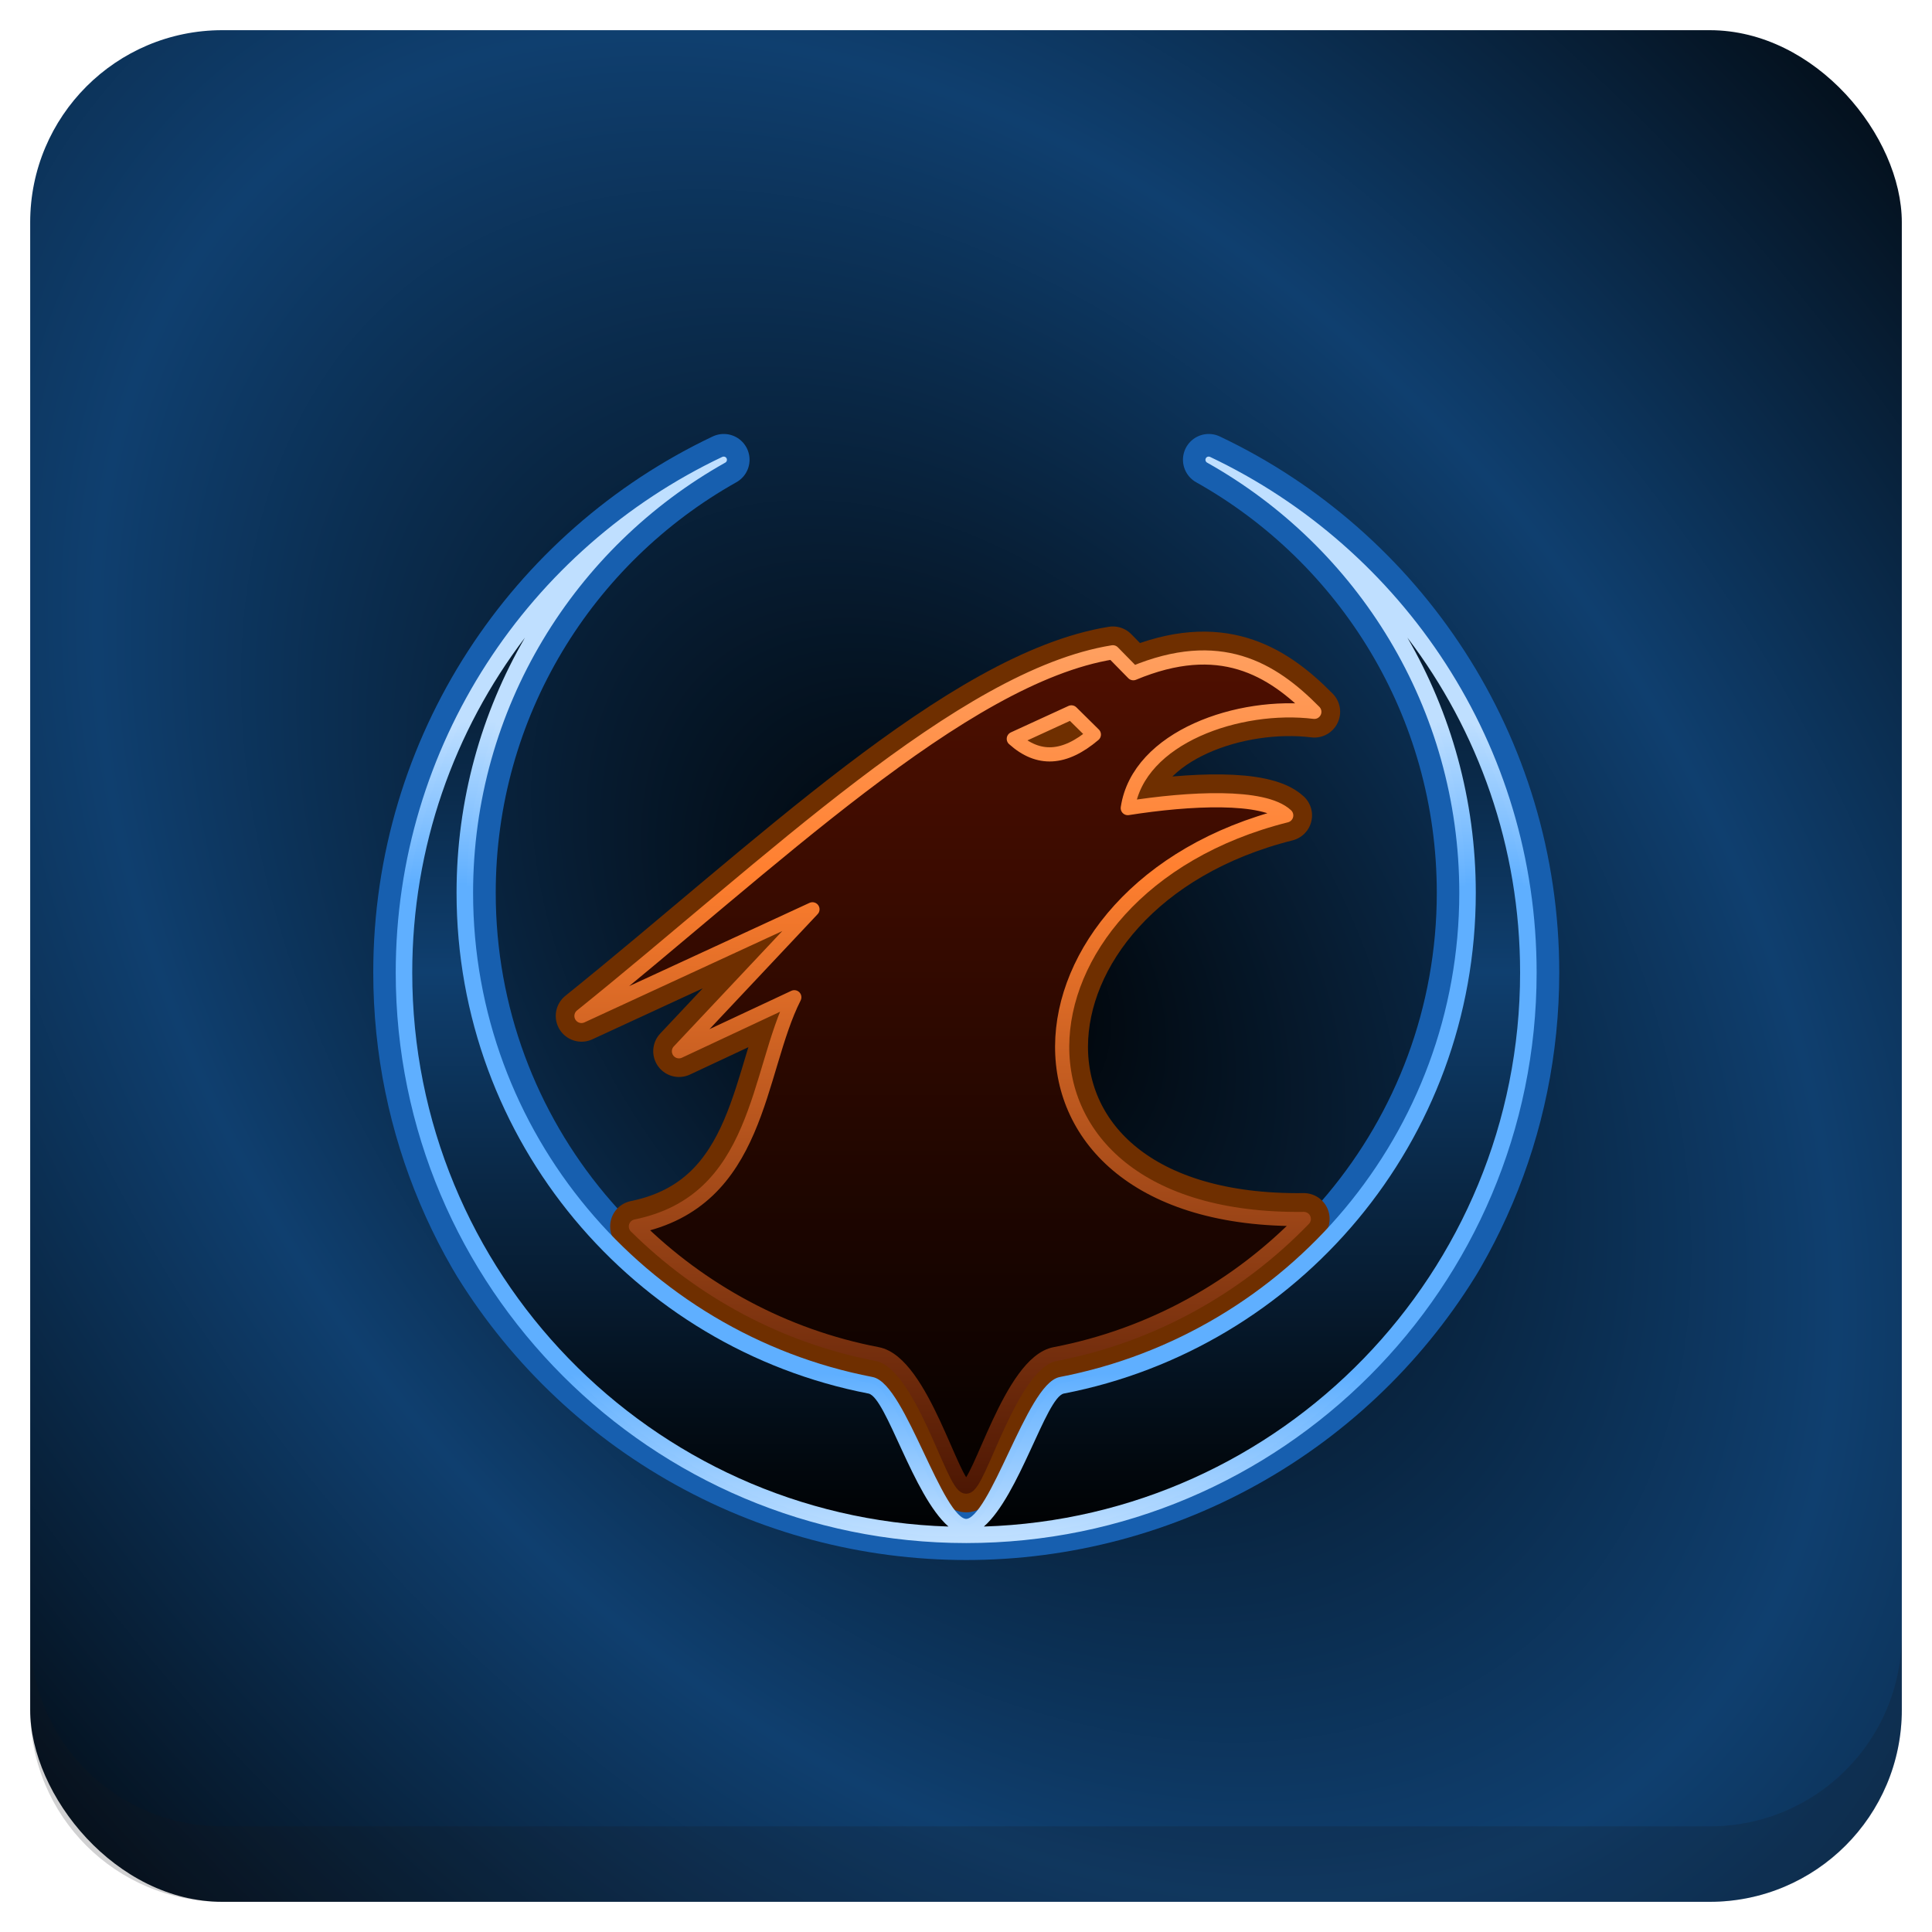 <?xml version="1.0" encoding="UTF-8" standalone="no"?>
<!-- Generator: Adobe Illustrator 21.0.2, SVG Export Plug-In . SVG Version: 6.00 Build 0)  -->

<svg
   xmlns:dc="http://purl.org/dc/elements/1.1/"
   xmlns:cc="http://creativecommons.org/ns#"
   xmlns:rdf="http://www.w3.org/1999/02/22-rdf-syntax-ns#"
   xmlns:svg="http://www.w3.org/2000/svg"
   xmlns="http://www.w3.org/2000/svg"
   xmlns:xlink="http://www.w3.org/1999/xlink"
   xmlns:sodipodi="http://sodipodi.sourceforge.net/DTD/sodipodi-0.dtd"
   xmlns:inkscape="http://www.inkscape.org/namespaces/inkscape"
   version="1.1"
   id="Layer_1"
   x="0px"
   y="0px"
   viewBox="0 0 256 256"
   enable-background="new 0 0 256 256"
   xml:space="preserve"
   sodipodi:docname="xonotic.svg"
   inkscape:version="0.92.4 (5da689c313, 2019-01-14)"
   inkscape:label="Shadow"><defs
   id="defs251">
	
	
<clipPath
   id="b"><use
     width="100%"
     overflow="visible"
     xlink:href="#a"
     height="100%"
     id="use5" /></clipPath><linearGradient
   x1="29.337"
   x2="81.837"
   y1="75.021"
   gradientUnits="userSpaceOnUse"
   y2="44.354"
   id="c"><stop
     id="stop10"
     offset="0"
     stop-opacity=".6"
     stop-color="#A52714" /><stop
     id="stop12"
     offset=".66"
     stop-opacity="0"
     stop-color="#A52714" /></linearGradient><clipPath
   id="clipPath1232"><use
     width="100%"
     overflow="visible"
     xlink:href="#a"
     height="100%"
     id="use1230" /></clipPath><clipPath
   id="clipPath1236"><use
     width="100%"
     overflow="visible"
     xlink:href="#a"
     height="100%"
     id="use1234" /></clipPath><linearGradient
   x1="110.87"
   x2="52.538"
   y1="164.5"
   gradientUnits="userSpaceOnUse"
   y2="130.33"
   id="d"><stop
     id="stop23"
     offset="0"
     stop-opacity=".4"
     stop-color="#055524" /><stop
     id="stop25"
     offset=".33"
     stop-opacity="0"
     stop-color="#055524" /></linearGradient><clipPath
   id="clipPath1244"><use
     width="100%"
     overflow="visible"
     xlink:href="#a"
     height="100%"
     id="use1242" /></clipPath><clipPath
   id="clipPath1248"><use
     width="100%"
     overflow="visible"
     xlink:href="#a"
     height="100%"
     id="use1246" /></clipPath><clipPath
   id="f"><use
     y="0"
     x="0"
     style="overflow:visible"
     id="use37"
     height="100%"
     xlink:href="#e"
     overflow="visible"
     width="100%" /></clipPath><linearGradient
   x1="121.86"
   x2="136.55"
   y1="49.804"
   gradientUnits="userSpaceOnUse"
   y2="114.13"
   id="g"><stop
     id="stop42"
     offset="0"
     stop-opacity=".3"
     stop-color="#EA6100" /><stop
     id="stop44"
     offset=".66"
     stop-opacity="0"
     stop-color="#EA6100" /></linearGradient><clipPath
   id="clipPath1258"><use
     width="100%"
     overflow="visible"
     xlink:href="#a"
     height="100%"
     id="use1256" /></clipPath><clipPath
   id="clipPath1269"><use
     width="100%"
     overflow="visible"
     xlink:href="#a"
     height="100%"
     id="use1267" /></clipPath><clipPath
   id="j"><use
     y="0"
     x="0"
     style="overflow:visible"
     id="use62"
     height="100%"
     xlink:href="#i"
     overflow="visible"
     width="100%" /></clipPath><radialGradient
   id="l"
   gradientUnits="userSpaceOnUse"
   cy="55.948"
   cx="668.18"
   gradientTransform="translate(-576)"
   r="84.078"><stop
     stop-color="#3E2723"
     stop-opacity=".2"
     offset="0"
     id="stop73" /><stop
     stop-color="#3E2723"
     stop-opacity="0"
     offset="1"
     id="stop75" /></radialGradient><clipPath
   id="clipPath1285"><use
     width="100%"
     overflow="visible"
     xlink:href="#a"
     height="100%"
     id="use1283" /></clipPath><clipPath
   id="clipPath1289"><use
     width="100%"
     overflow="visible"
     xlink:href="#a"
     height="100%"
     id="use1287" /></clipPath><clipPath
   id="n"><use
     y="0"
     x="0"
     style="overflow:visible"
     id="use83"
     height="100%"
     xlink:href="#m"
     overflow="visible"
     width="100%" /></clipPath><radialGradient
   id="p"
   gradientUnits="userSpaceOnUse"
   cy="48.52"
   cx="597.88"
   gradientTransform="translate(-576)"
   r="78.044"><stop
     stop-color="#3E2723"
     stop-opacity=".2"
     offset="0"
     id="stop94" /><stop
     stop-color="#3E2723"
     stop-opacity="0"
     offset="1"
     id="stop96" /></radialGradient><clipPath
   id="clipPath1305"><use
     width="100%"
     overflow="visible"
     xlink:href="#a"
     height="100%"
     id="use1303" /></clipPath><radialGradient
   id="q"
   gradientUnits="userSpaceOnUse"
   cy="96.138"
   cx="671.84"
   gradientTransform="translate(-576)"
   r="87.87"><stop
     stop-color="#263238"
     stop-opacity=".2"
     offset="0"
     id="stop101" /><stop
     stop-color="#263238"
     stop-opacity="0"
     offset="1"
     id="stop103" /></radialGradient><clipPath
   id="clipPath1312"><use
     width="100%"
     overflow="visible"
     xlink:href="#a"
     height="100%"
     id="use1310" /></clipPath><clipPath
   id="clipPath1316"><use
     width="100%"
     overflow="visible"
     xlink:href="#a"
     height="100%"
     id="use1314" /></clipPath><clipPath
   id="clipPath1320"><use
     width="100%"
     overflow="visible"
     xlink:href="#a"
     height="100%"
     id="use1318" /></clipPath><clipPath
   id="clipPath1324"><use
     width="100%"
     overflow="visible"
     xlink:href="#a"
     height="100%"
     id="use1322" /></clipPath><path
   inkscape:connector-curvature="0"
   d="m 8,184 h 83.77 l 38.88,-38.88 V 116 H 61.36 L 8,24.48 Z"
   id="e" /><path
   inkscape:connector-curvature="0"
   d="m 96,56 34.65,60 -38.88,68 H 184 V 56 Z"
   id="i" /><path
   inkscape:connector-curvature="0"
   d="M 21.97,8 V 48.34 L 61.36,116 96,56 h 88 V 8 Z"
   id="m" /><clipPath
   id="b-1"><use
     width="100%"
     overflow="visible"
     xlink:href="#a"
     height="100%"
     id="use5-7" /></clipPath><clipPath
   id="clipPath1232-2"><use
     width="100%"
     overflow="visible"
     xlink:href="#a"
     height="100%"
     id="use1230-2" /></clipPath><clipPath
   id="clipPath1236-6"><use
     width="100%"
     overflow="visible"
     xlink:href="#a"
     height="100%"
     id="use1234-1" /></clipPath><clipPath
   id="clipPath1244-1"><use
     width="100%"
     overflow="visible"
     xlink:href="#a"
     height="100%"
     id="use1242-5" /></clipPath><clipPath
   id="clipPath1248-9"><use
     width="100%"
     overflow="visible"
     xlink:href="#a"
     height="100%"
     id="use1246-4" /></clipPath><clipPath
   id="f-9"><use
     y="0"
     x="0"
     style="overflow:visible"
     id="use37-0"
     height="100%"
     xlink:href="#e-8"
     overflow="visible"
     width="100%" /></clipPath><clipPath
   id="clipPath1258-7"><use
     width="100%"
     overflow="visible"
     xlink:href="#a"
     height="100%"
     id="use1256-7" /></clipPath><clipPath
   id="clipPath1269-1"><use
     width="100%"
     overflow="visible"
     xlink:href="#a"
     height="100%"
     id="use1267-1" /></clipPath><clipPath
   id="j-5"><use
     y="0"
     x="0"
     style="overflow:visible"
     id="use62-9"
     height="100%"
     xlink:href="#i-5"
     overflow="visible"
     width="100%" /></clipPath><radialGradient
   id="l-7"
   gradientUnits="userSpaceOnUse"
   cy="55.948"
   cx="668.18"
   gradientTransform="translate(-576)"
   r="84.078"><stop
     stop-color="#3E2723"
     stop-opacity=".2"
     offset="0"
     id="stop73-7" /><stop
     stop-color="#3E2723"
     stop-opacity="0"
     offset="1"
     id="stop75-6" /></radialGradient><clipPath
   id="clipPath1285-7"><use
     width="100%"
     overflow="visible"
     xlink:href="#a"
     height="100%"
     id="use1283-3" /></clipPath><clipPath
   id="clipPath1289-6"><use
     width="100%"
     overflow="visible"
     xlink:href="#a"
     height="100%"
     id="use1287-5" /></clipPath><clipPath
   id="n-6"><use
     y="0"
     x="0"
     style="overflow:visible"
     id="use83-3"
     height="100%"
     xlink:href="#m-6"
     overflow="visible"
     width="100%" /></clipPath><radialGradient
   id="p-9"
   gradientUnits="userSpaceOnUse"
   cy="48.52"
   cx="597.88"
   gradientTransform="translate(-576)"
   r="78.044"><stop
     stop-color="#3E2723"
     stop-opacity=".2"
     offset="0"
     id="stop94-4" /><stop
     stop-color="#3E2723"
     stop-opacity="0"
     offset="1"
     id="stop96-8" /></radialGradient><clipPath
   id="clipPath1305-1"><use
     width="100%"
     overflow="visible"
     xlink:href="#a"
     height="100%"
     id="use1303-2" /></clipPath><radialGradient
   id="q-9"
   gradientUnits="userSpaceOnUse"
   cy="96.138"
   cx="671.84"
   gradientTransform="translate(-576)"
   r="87.87"><stop
     stop-color="#263238"
     stop-opacity=".2"
     offset="0"
     id="stop101-3" /><stop
     stop-color="#263238"
     stop-opacity="0"
     offset="1"
     id="stop103-9" /></radialGradient><clipPath
   id="clipPath1312-0"><use
     width="100%"
     overflow="visible"
     xlink:href="#a"
     height="100%"
     id="use1310-8" /></clipPath><clipPath
   id="clipPath1316-8"><use
     width="100%"
     overflow="visible"
     xlink:href="#a"
     height="100%"
     id="use1314-5" /></clipPath><clipPath
   id="clipPath1320-0"><use
     width="100%"
     overflow="visible"
     xlink:href="#a"
     height="100%"
     id="use1318-9" /></clipPath><clipPath
   id="clipPath1324-6"><use
     width="100%"
     overflow="visible"
     xlink:href="#a"
     height="100%"
     id="use1322-3" /></clipPath><path
   inkscape:connector-curvature="0"
   d="m 8,184 h 83.77 l 38.88,-38.88 V 116 H 61.36 L 8,24.48 Z"
   id="e-8" /><path
   inkscape:connector-curvature="0"
   d="m 96,56 34.65,60 -38.88,68 H 184 V 56 Z"
   id="i-5" /><path
   inkscape:connector-curvature="0"
   d="M 21.97,8 V 48.34 L 61.36,116 96,56 h 88 V 8 Z"
   id="m-6" /><radialGradient
   id="r"
   gradientUnits="userSpaceOnUse"
   cy="32.014"
   cx="34.286"
   gradientTransform="translate(-23.08,-106.27)"
   r="176.75"><stop
     stop-color="#fff"
     stop-opacity=".1"
     offset="0"
     id="stop130" /><stop
     stop-color="#fff"
     stop-opacity="0"
     offset="1"
     id="stop132" /></radialGradient><clipPath
   id="b-0"><use
     y="0"
     x="0"
     style="overflow:visible"
     width="100%"
     overflow="visible"
     xlink:href="#a"
     height="100%"
     id="use5-5" /></clipPath><clipPath
   id="clipPath963"><use
     y="0"
     x="0"
     style="overflow:visible"
     width="100%"
     overflow="visible"
     xlink:href="#a"
     height="100%"
     id="use961" /></clipPath><clipPath
   id="clipPath967"><use
     y="0"
     x="0"
     style="overflow:visible"
     width="100%"
     overflow="visible"
     xlink:href="#a"
     height="100%"
     id="use965" /></clipPath><radialGradient
   id="q-94"
   gradientUnits="userSpaceOnUse"
   cy="96.138"
   cx="671.84"
   gradientTransform="translate(-576)"
   r="87.87"><stop
     stop-color="#263238"
     stop-opacity=".2"
     offset="0"
     id="stop101-6" /><stop
     stop-color="#263238"
     stop-opacity="0"
     offset="1"
     id="stop103-92" /></radialGradient><clipPath
   id="clipPath974"><use
     y="0"
     x="0"
     style="overflow:visible"
     width="100%"
     overflow="visible"
     xlink:href="#a"
     height="100%"
     id="use972" /></clipPath><radialGradient
   id="p-2"
   gradientUnits="userSpaceOnUse"
   cy="48.52"
   cx="597.88"
   gradientTransform="translate(-576)"
   r="78.044"><stop
     stop-color="#3E2723"
     stop-opacity=".2"
     offset="0"
     id="stop94-47" /><stop
     stop-color="#3E2723"
     stop-opacity="0"
     offset="1"
     id="stop96-7" /></radialGradient><clipPath
   id="clipPath981"><use
     y="0"
     x="0"
     style="overflow:visible"
     width="100%"
     overflow="visible"
     xlink:href="#a"
     height="100%"
     id="use979" /></clipPath><clipPath
   id="clipPath985"><use
     y="0"
     x="0"
     style="overflow:visible"
     width="100%"
     overflow="visible"
     xlink:href="#a"
     height="100%"
     id="use983" /></clipPath><clipPath
   id="n-5"><use
     width="100%"
     overflow="visible"
     xlink:href="#m-0"
     height="100%"
     id="use83-4"
     style="overflow:visible"
     x="0"
     y="0" /></clipPath><radialGradient
   id="l-2"
   gradientUnits="userSpaceOnUse"
   cy="55.948"
   cx="668.18"
   gradientTransform="translate(-576)"
   r="84.078"><stop
     stop-color="#3E2723"
     stop-opacity=".2"
     offset="0"
     id="stop73-8" /><stop
     stop-color="#3E2723"
     stop-opacity="0"
     offset="1"
     id="stop75-9" /></radialGradient><clipPath
   id="clipPath997"><use
     y="0"
     x="0"
     style="overflow:visible"
     width="100%"
     overflow="visible"
     xlink:href="#a"
     height="100%"
     id="use995" /></clipPath><clipPath
   id="clipPath1001"><use
     y="0"
     x="0"
     style="overflow:visible"
     width="100%"
     overflow="visible"
     xlink:href="#a"
     height="100%"
     id="use999" /></clipPath><clipPath
   id="j-3"><use
     width="100%"
     overflow="visible"
     xlink:href="#i-1"
     height="100%"
     id="use62-6"
     style="overflow:visible"
     x="0"
     y="0" /></clipPath><clipPath
   id="clipPath1010"><use
     y="0"
     x="0"
     style="overflow:visible"
     width="100%"
     overflow="visible"
     xlink:href="#a"
     height="100%"
     id="use1008" /></clipPath><clipPath
   id="clipPath1017"><use
     y="0"
     x="0"
     style="overflow:visible"
     width="100%"
     overflow="visible"
     xlink:href="#a"
     height="100%"
     id="use1015" /></clipPath><clipPath
   id="f-0"><use
     width="100%"
     overflow="visible"
     xlink:href="#e-1"
     height="100%"
     id="use37-5"
     style="overflow:visible"
     x="0"
     y="0" /></clipPath><clipPath
   id="clipPath1029"><use
     y="0"
     x="0"
     style="overflow:visible"
     width="100%"
     overflow="visible"
     xlink:href="#a"
     height="100%"
     id="use1027" /></clipPath><clipPath
   id="clipPath1033"><use
     y="0"
     x="0"
     style="overflow:visible"
     width="100%"
     overflow="visible"
     xlink:href="#a"
     height="100%"
     id="use1031" /></clipPath><clipPath
   id="clipPath1043"><use
     y="0"
     x="0"
     style="overflow:visible"
     width="100%"
     overflow="visible"
     xlink:href="#a"
     height="100%"
     id="use1041" /></clipPath><clipPath
   id="clipPath1047"><use
     y="0"
     x="0"
     style="overflow:visible"
     width="100%"
     overflow="visible"
     xlink:href="#a"
     height="100%"
     id="use1045" /></clipPath><path
   id="e-1"
   d="m 8,184 h 83.77 l 38.88,-38.88 V 116 H 61.36 L 8,24.48 Z"
   inkscape:connector-curvature="0" /><path
   id="i-1"
   d="m 96,56 34.65,60 -38.88,68 H 184 V 56 Z"
   inkscape:connector-curvature="0" /><path
   id="m-0"
   d="M 21.97,8 V 48.34 L 61.36,116 96,56 h 88 V 8 Z"
   inkscape:connector-curvature="0" /><circle
   r="88"
   cx="96"
   cy="96"
   id="a" /><path
   d="m8 184h83.77l38.88-38.88v-29.12h-69.29l-53.36-91.52z"
   id="e-6" /><path
   d="m96 56l34.65 60-38.88 68h92.23v-128z"
   id="i-2" /><path
   d="m21.97 8v40.34l39.39 67.66 34.64-60h88v-48z"
   id="m-8" /><defs
   id="defs1820"><path
     d="M 21.97,8 V 48.34 L 61.36,116 96,56 h 88 V 8 Z"
     id="path1928"
     inkscape:connector-curvature="0" /></defs><clipPath
   id="n-7"><use
     id="use1822"
     height="100%"
     xlink:href="#m-8"
     overflow="visible"
     width="100%"
     style="overflow:visible"
     x="0"
     y="0" /></clipPath><defs
   id="defs1799"><path
     d="m 96,56 34.65,60 -38.88,68 H 184 V 56 Z"
     id="path1918"
     inkscape:connector-curvature="0" /></defs><clipPath
   id="j-6"><use
     id="use1801"
     height="100%"
     xlink:href="#i-2"
     overflow="visible"
     width="100%"
     style="overflow:visible"
     x="0"
     y="0" /></clipPath><defs
   id="defs1774"><path
     d="m 8,184 h 83.77 l 38.88,-38.88 V 116 H 61.36 L 8,24.48 Z"
     id="path1902"
     inkscape:connector-curvature="0" /></defs><clipPath
   id="f-06"><use
     id="use1776"
     height="100%"
     xlink:href="#e-6"
     overflow="visible"
     width="100%"
     style="overflow:visible"
     x="0"
     y="0" /></clipPath><linearGradient
   x1="110.87"
   x2="52.538"
   y1="164.5"
   gradientUnits="userSpaceOnUse"
   y2="130.33"
   id="linearGradient1897"><stop
     id="stop1762"
     offset="0"
     stop-opacity=".4"
     stop-color="#055524" /><stop
     id="stop1764"
     offset=".33"
     stop-opacity="0"
     stop-color="#055524" /></linearGradient><linearGradient
   x1="29.337"
   x2="81.837"
   y1="75.021"
   gradientUnits="userSpaceOnUse"
   y2="44.354"
   id="linearGradient1889"><stop
     id="stop1749"
     offset="0"
     stop-opacity=".6"
     stop-color="#A52714" /><stop
     id="stop1751"
     offset=".66"
     stop-opacity="0"
     stop-color="#A52714" /></linearGradient><linearGradient
   id="linearGradient1910"
   y2="114.13"
   gradientUnits="userSpaceOnUse"
   y1="49.804"
   x2="136.55"
   x1="121.86"><stop
     stop-color="#EA6100"
     stop-opacity=".3"
     offset="0"
     id="stop1781" /><stop
     stop-color="#EA6100"
     stop-opacity="0"
     offset=".66"
     id="stop1783" /></linearGradient><clipPath
   id="b-3"><use
     y="0"
     x="0"
     style="overflow:visible"
     width="100%"
     overflow="visible"
     xlink:href="#a"
     height="100%"
     id="use5-1" /></clipPath><clipPath
   id="clipPath1024"><use
     y="0"
     x="0"
     style="overflow:visible"
     width="100%"
     overflow="visible"
     xlink:href="#a"
     height="100%"
     id="use1022" /></clipPath><clipPath
   id="clipPath1028"><use
     y="0"
     x="0"
     style="overflow:visible"
     width="100%"
     overflow="visible"
     xlink:href="#a"
     height="100%"
     id="use1026" /></clipPath><clipPath
   id="clipPath1035"><use
     y="0"
     x="0"
     style="overflow:visible"
     width="100%"
     overflow="visible"
     xlink:href="#a"
     height="100%"
     id="use1033" /></clipPath><clipPath
   id="clipPath1039"><use
     y="0"
     x="0"
     style="overflow:visible"
     width="100%"
     overflow="visible"
     xlink:href="#a"
     height="100%"
     id="use1037" /></clipPath><clipPath
   id="f-6"><use
     y="0"
     x="0"
     style="overflow:visible"
     id="use37-8"
     height="100%"
     xlink:href="#e-61"
     overflow="visible"
     width="100%" /></clipPath><clipPath
   id="clipPath1048"><use
     y="0"
     x="0"
     style="overflow:visible"
     width="100%"
     overflow="visible"
     xlink:href="#a"
     height="100%"
     id="use1046" /></clipPath><clipPath
   id="clipPath1058"><use
     y="0"
     x="0"
     style="overflow:visible"
     width="100%"
     overflow="visible"
     xlink:href="#a"
     height="100%"
     id="use1056" /></clipPath><clipPath
   id="j-66"><use
     y="0"
     x="0"
     style="overflow:visible"
     id="use62-4"
     height="100%"
     xlink:href="#i-59"
     overflow="visible"
     width="100%" /></clipPath><radialGradient
   id="l-9"
   gradientUnits="userSpaceOnUse"
   cy="55.948"
   cx="668.18"
   gradientTransform="translate(-576)"
   r="84.078"><stop
     stop-color="#3E2723"
     stop-opacity=".2"
     offset="0"
     id="stop73-5" /><stop
     stop-color="#3E2723"
     stop-opacity="0"
     offset="1"
     id="stop75-0" /></radialGradient><clipPath
   id="clipPath1073"><use
     y="0"
     x="0"
     style="overflow:visible"
     width="100%"
     overflow="visible"
     xlink:href="#a"
     height="100%"
     id="use1071" /></clipPath><clipPath
   id="clipPath1077"><use
     y="0"
     x="0"
     style="overflow:visible"
     width="100%"
     overflow="visible"
     xlink:href="#a"
     height="100%"
     id="use1075" /></clipPath><clipPath
   id="n-4"><use
     y="0"
     x="0"
     style="overflow:visible"
     id="use83-8"
     height="100%"
     xlink:href="#m-4"
     overflow="visible"
     width="100%" /></clipPath><radialGradient
   id="p-7"
   gradientUnits="userSpaceOnUse"
   cy="48.52"
   cx="597.88"
   gradientTransform="translate(-576)"
   r="78.044"><stop
     stop-color="#3E2723"
     stop-opacity=".2"
     offset="0"
     id="stop94-1" /><stop
     stop-color="#3E2723"
     stop-opacity="0"
     offset="1"
     id="stop96-72" /></radialGradient><clipPath
   id="clipPath1092"><use
     y="0"
     x="0"
     style="overflow:visible"
     width="100%"
     overflow="visible"
     xlink:href="#a"
     height="100%"
     id="use1090" /></clipPath><radialGradient
   id="q-7"
   gradientUnits="userSpaceOnUse"
   cy="96.138"
   cx="671.84"
   gradientTransform="translate(-576)"
   r="87.87"><stop
     stop-color="#263238"
     stop-opacity=".2"
     offset="0"
     id="stop101-2" /><stop
     stop-color="#263238"
     stop-opacity="0"
     offset="1"
     id="stop103-2" /></radialGradient><clipPath
   id="clipPath1099"><use
     y="0"
     x="0"
     style="overflow:visible"
     width="100%"
     overflow="visible"
     xlink:href="#a"
     height="100%"
     id="use1097" /></clipPath><clipPath
   id="clipPath1103"><use
     y="0"
     x="0"
     style="overflow:visible"
     width="100%"
     overflow="visible"
     xlink:href="#a"
     height="100%"
     id="use1101" /></clipPath><clipPath
   id="clipPath1107"><use
     y="0"
     x="0"
     style="overflow:visible"
     width="100%"
     overflow="visible"
     xlink:href="#a"
     height="100%"
     id="use1105" /></clipPath><clipPath
   id="clipPath1111"><use
     y="0"
     x="0"
     style="overflow:visible"
     width="100%"
     overflow="visible"
     xlink:href="#a"
     height="100%"
     id="use1109" /></clipPath><radialGradient
   id="r-6"
   gradientUnits="userSpaceOnUse"
   cy="32.014"
   cx="34.286"
   gradientTransform="translate(-7,-7)"
   r="176.75"><stop
     stop-color="#fff"
     stop-opacity=".1"
     offset="0"
     id="stop130-1" /><stop
     stop-color="#fff"
     stop-opacity="0"
     offset="1"
     id="stop132-0" /></radialGradient><path
   inkscape:connector-curvature="0"
   d="m 8,184 h 83.77 l 38.88,-38.88 V 116 H 61.36 L 8,24.48 Z"
   id="e-61" /><path
   inkscape:connector-curvature="0"
   d="m 96,56 34.65,60 -38.88,68 H 184 V 56 Z"
   id="i-59" /><path
   inkscape:connector-curvature="0"
   d="M 21.97,8 V 48.34 L 61.36,116 96,56 h 88 V 8 Z"
   id="m-4" /><clipPath
   id="b-9"><use
     y="0"
     x="0"
     style="overflow:visible"
     width="100%"
     overflow="visible"
     xlink:href="#a"
     height="100%"
     id="use5-0" /></clipPath><clipPath
   id="clipPath1024-7"><use
     y="0"
     x="0"
     style="overflow:visible"
     width="100%"
     overflow="visible"
     xlink:href="#a"
     height="100%"
     id="use1022-7" /></clipPath><clipPath
   id="clipPath1028-1"><use
     y="0"
     x="0"
     style="overflow:visible"
     width="100%"
     overflow="visible"
     xlink:href="#a"
     height="100%"
     id="use1026-1" /></clipPath><clipPath
   id="clipPath1035-7"><use
     y="0"
     x="0"
     style="overflow:visible"
     width="100%"
     overflow="visible"
     xlink:href="#a"
     height="100%"
     id="use1033-7" /></clipPath><clipPath
   id="clipPath1039-6"><use
     y="0"
     x="0"
     style="overflow:visible"
     width="100%"
     overflow="visible"
     xlink:href="#a"
     height="100%"
     id="use1037-7" /></clipPath><clipPath
   id="f-3"><use
     y="0"
     x="0"
     style="overflow:visible"
     id="use37-6"
     height="100%"
     xlink:href="#e-9"
     overflow="visible"
     width="100%" /></clipPath><clipPath
   id="clipPath1048-3"><use
     y="0"
     x="0"
     style="overflow:visible"
     width="100%"
     overflow="visible"
     xlink:href="#a"
     height="100%"
     id="use1046-9" /></clipPath><clipPath
   id="clipPath1058-4"><use
     y="0"
     x="0"
     style="overflow:visible"
     width="100%"
     overflow="visible"
     xlink:href="#a"
     height="100%"
     id="use1056-8" /></clipPath><clipPath
   id="j-1"><use
     y="0"
     x="0"
     style="overflow:visible"
     id="use62-2"
     height="100%"
     xlink:href="#i-6"
     overflow="visible"
     width="100%" /></clipPath><radialGradient
   id="l-93"
   gradientUnits="userSpaceOnUse"
   cy="55.948"
   cx="668.18"
   gradientTransform="translate(-576)"
   r="84.078"><stop
     stop-color="#3E2723"
     stop-opacity=".2"
     offset="0"
     id="stop73-9" /><stop
     stop-color="#3E2723"
     stop-opacity="0"
     offset="1"
     id="stop75-08" /></radialGradient><clipPath
   id="clipPath1073-8"><use
     y="0"
     x="0"
     style="overflow:visible"
     width="100%"
     overflow="visible"
     xlink:href="#a"
     height="100%"
     id="use1071-5" /></clipPath><clipPath
   id="clipPath1077-0"><use
     y="0"
     x="0"
     style="overflow:visible"
     width="100%"
     overflow="visible"
     xlink:href="#a"
     height="100%"
     id="use1075-9" /></clipPath><clipPath
   id="n-63"><use
     y="0"
     x="0"
     style="overflow:visible"
     id="use83-85"
     height="100%"
     xlink:href="#m-2"
     overflow="visible"
     width="100%" /></clipPath><radialGradient
   id="p-6"
   gradientUnits="userSpaceOnUse"
   cy="48.52"
   cx="597.88"
   gradientTransform="translate(-576)"
   r="78.044"><stop
     stop-color="#3E2723"
     stop-opacity=".2"
     offset="0"
     id="stop94-11" /><stop
     stop-color="#3E2723"
     stop-opacity="0"
     offset="1"
     id="stop96-5" /></radialGradient><clipPath
   id="clipPath1092-9"><use
     y="0"
     x="0"
     style="overflow:visible"
     width="100%"
     overflow="visible"
     xlink:href="#a"
     height="100%"
     id="use1090-8" /></clipPath><radialGradient
   id="q-4"
   gradientUnits="userSpaceOnUse"
   cy="96.138"
   cx="671.84"
   gradientTransform="translate(-576)"
   r="87.87"><stop
     stop-color="#263238"
     stop-opacity=".2"
     offset="0"
     id="stop101-8" /><stop
     stop-color="#263238"
     stop-opacity="0"
     offset="1"
     id="stop103-1" /></radialGradient><clipPath
   id="clipPath1099-0"><use
     y="0"
     x="0"
     style="overflow:visible"
     width="100%"
     overflow="visible"
     xlink:href="#a"
     height="100%"
     id="use1097-3" /></clipPath><clipPath
   id="clipPath1103-0"><use
     y="0"
     x="0"
     style="overflow:visible"
     width="100%"
     overflow="visible"
     xlink:href="#a"
     height="100%"
     id="use1101-4" /></clipPath><clipPath
   id="clipPath1107-4"><use
     y="0"
     x="0"
     style="overflow:visible"
     width="100%"
     overflow="visible"
     xlink:href="#a"
     height="100%"
     id="use1105-4" /></clipPath><clipPath
   id="clipPath1111-4"><use
     y="0"
     x="0"
     style="overflow:visible"
     width="100%"
     overflow="visible"
     xlink:href="#a"
     height="100%"
     id="use1109-7" /></clipPath><radialGradient
   id="r-63"
   gradientUnits="userSpaceOnUse"
   cy="32.014"
   cx="34.286"
   gradientTransform="translate(-7,-7)"
   r="176.75"><stop
     stop-color="#fff"
     stop-opacity=".1"
     offset="0"
     id="stop130-17" /><stop
     stop-color="#fff"
     stop-opacity="0"
     offset="1"
     id="stop132-5" /></radialGradient><path
   inkscape:connector-curvature="0"
   d="m 8,184 h 83.77 l 38.88,-38.88 V 116 H 61.36 L 8,24.48 Z"
   id="e-9" /><path
   inkscape:connector-curvature="0"
   d="m 96,56 34.65,60 -38.88,68 H 184 V 56 Z"
   id="i-6" /><path
   inkscape:connector-curvature="0"
   d="M 21.97,8 V 48.34 L 61.36,116 96,56 h 88 V 8 Z"
   id="m-2" /><clipPath
   clipPathUnits="userSpaceOnUse"
   id="clipPath1112"><circle
     style="display:inline;fill:#17171d;fill-opacity:1;stroke:none;stroke-width:2.74;stroke-miterlimit:4;stroke-dasharray:none;stroke-opacity:1"
     id="circle1114"
     cx="128"
     cy="128"
     r="124" /></clipPath><linearGradient
   inkscape:collect="always"
   xlink:href="#linearGradient3698"
   id="linearGradient3705"
   gradientUnits="userSpaceOnUse"
   x1="1024"
   y1="640"
   x2="1024"
   y2="384"
   gradientTransform="matrix(0.917,0,0,0.917,-811.504,-339.386)" /><linearGradient
   id="linearGradient3698"><stop
     style="stop-color:#000000;stop-opacity:1;"
     offset="0"
     id="stop3700" /><stop
     id="stop3706"
     offset="0.5"
     style="stop-color:#0f3f6f;stop-opacity:1;" /><stop
     style="stop-color:#000000;stop-opacity:1;"
     offset="1"
     id="stop3702" /></linearGradient><linearGradient
   inkscape:collect="always"
   xlink:href="#linearGradient3606"
   id="linearGradient3708"
   gradientUnits="userSpaceOnUse"
   gradientTransform="matrix(0.917,0,0,0.917,-811.504,-1278.89)"
   x1="1024"
   y1="1664"
   x2="1024"
   y2="1480" /><linearGradient
   id="linearGradient3606"><stop
     style="stop-color:#bfdfff;stop-opacity:1;"
     offset="0"
     id="stop3608" /><stop
     id="stop3616"
     offset="0.2"
     style="stop-color:#5fafff;stop-opacity:1;" /><stop
     id="stop3614"
     offset="0.8"
     style="stop-color:#5fafff;stop-opacity:1;" /><stop
     style="stop-color:#bfdfff;stop-opacity:1;"
     offset="1"
     id="stop3610" /></linearGradient><linearGradient
   gradientTransform="matrix(5.338,0,0,5.338,-0.114,2.252)"
   inkscape:collect="always"
   xlink:href="#linearGradient3606"
   id="linearGradient3659"
   x1="24"
   y1="46"
   x2="24"
   y2="14.375"
   gradientUnits="userSpaceOnUse" /><linearGradient
   inkscape:collect="always"
   xlink:href="#linearGradient3674"
   id="linearGradient4196"
   x1="1024"
   y1="640"
   x2="1024"
   y2="440"
   gradientUnits="userSpaceOnUse"
   gradientTransform="matrix(0.917,0,0,0.917,-811.504,-339.386)" /><linearGradient
   id="linearGradient3674"><stop
     style="stop-color:#000000;stop-opacity:1;"
     offset="0"
     id="stop3676" /><stop
     style="stop-color:#4f0f00;stop-opacity:1;"
     offset="1"
     id="stop3678" /></linearGradient><linearGradient
   inkscape:collect="always"
   xlink:href="#linearGradient3666"
   id="linearGradient4204"
   x1="1024"
   y1="640"
   x2="1024"
   y2="440"
   gradientUnits="userSpaceOnUse"
   gradientTransform="matrix(0.917,0,0,0.917,-811.504,-339.386)" /><linearGradient
   id="linearGradient3666"><stop
     style="stop-color:#3f0f00;stop-opacity:1;"
     offset="0"
     id="stop3668" /><stop
     id="stop3671"
     offset="0.75"
     style="stop-color:#ff7f2f;stop-opacity:1;" /><stop
     style="stop-color:#ff9f5f;stop-opacity:1;"
     offset="1"
     id="stop3670" /></linearGradient><filter
   style="color-interpolation-filters:sRGB"
   inkscape:collect="always"
   id="filter3621"><feGaussianBlur
     inkscape:collect="always"
     stdDeviation="0.805"
     id="feGaussianBlur3623" /></filter><filter
   style="color-interpolation-filters:sRGB"
   inkscape:collect="always"
   id="filter3634"><feGaussianBlur
     inkscape:collect="always"
     stdDeviation="0.794"
     id="feGaussianBlur3636" /></filter><clipPath
   clipPathUnits="userSpaceOnUse"
   id="clipPath1209"><circle
     style="display:inline;fill:#17171d;fill-opacity:1;stroke:none;stroke-width:0.513;stroke-miterlimit:4;stroke-dasharray:none;stroke-opacity:1"
     id="circle1211"
     cx="-146.018"
     cy="132.879"
     r="23.229" /></clipPath><radialGradient
   inkscape:collect="always"
   xlink:href="#linearGradient3698"
   id="radialGradient1137"
   cx="128"
   cy="128"
   fx="128"
   fy="128"
   r="124"
   gradientUnits="userSpaceOnUse"
   gradientTransform="matrix(-1.443,-1.737,1.173,-0.974,162.587,474.997)" /><radialGradient
   inkscape:collect="always"
   xlink:href="#linearGradient3674"
   id="radialGradient1145"
   cx="128"
   cy="128"
   fx="128"
   fy="128"
   r="124"
   gradientUnits="userSpaceOnUse" /><linearGradient
   inkscape:collect="always"
   xlink:href="#linearGradient3674"
   id="linearGradient1163"
   gradientUnits="userSpaceOnUse"
   gradientTransform="matrix(0.917,0,0,0.917,-811.504,-339.386)"
   x1="1024"
   y1="640"
   x2="1024"
   y2="440" /><linearGradient
   inkscape:collect="always"
   xlink:href="#linearGradient3666"
   id="linearGradient1165"
   gradientUnits="userSpaceOnUse"
   gradientTransform="matrix(0.917,0,0,0.917,-811.504,-339.386)"
   x1="1024"
   y1="640"
   x2="1024"
   y2="440" /><linearGradient
   inkscape:collect="always"
   xlink:href="#linearGradient3606"
   id="linearGradient1167"
   gradientUnits="userSpaceOnUse"
   gradientTransform="matrix(0.917,0,0,0.917,-811.504,-1278.89)"
   x1="1024"
   y1="1664"
   x2="1024"
   y2="1480" /><linearGradient
   inkscape:collect="always"
   xlink:href="#linearGradient3606"
   id="linearGradient1169"
   gradientUnits="userSpaceOnUse"
   gradientTransform="matrix(5.338,0,0,5.338,-0.114,2.252)"
   x1="24"
   y1="46"
   x2="24"
   y2="14.375" /><linearGradient
   inkscape:collect="always"
   xlink:href="#linearGradient3698"
   id="linearGradient1171"
   gradientUnits="userSpaceOnUse"
   gradientTransform="matrix(0.917,0,0,0.917,-811.504,-339.386)"
   x1="1024"
   y1="640"
   x2="1024"
   y2="384" /><linearGradient
   inkscape:collect="always"
   xlink:href="#linearGradient3698"
   id="linearGradient1162"
   x1="3.95"
   y1="128"
   x2="252.05"
   y2="128"
   gradientUnits="userSpaceOnUse" /><clipPath
   clipPathUnits="userSpaceOnUse"
   id="clipPath1209-3"><circle
     style="display:inline;fill:#17171d;fill-opacity:1;stroke:none;stroke-width:0.513;stroke-miterlimit:4;stroke-dasharray:none;stroke-opacity:1"
     id="circle1211-6"
     cx="-146.018"
     cy="132.879"
     r="23.229" /></clipPath><filter
   style="color-interpolation-filters:sRGB"
   inkscape:collect="always"
   id="filter3634-7"><feGaussianBlur
     inkscape:collect="always"
     stdDeviation="0.794"
     id="feGaussianBlur3636-5" /></filter><filter
   style="color-interpolation-filters:sRGB"
   inkscape:collect="always"
   id="filter3621-3"><feGaussianBlur
     inkscape:collect="always"
     stdDeviation="0.805"
     id="feGaussianBlur3623-5" /></filter><linearGradient
   inkscape:collect="always"
   xlink:href="#linearGradient3674"
   id="linearGradient1265"
   gradientUnits="userSpaceOnUse"
   gradientTransform="matrix(0.917,0,0,0.917,-811.504,-339.386)"
   x1="1024"
   y1="640"
   x2="1024"
   y2="440" /><linearGradient
   inkscape:collect="always"
   xlink:href="#linearGradient3666"
   id="linearGradient1267"
   gradientUnits="userSpaceOnUse"
   gradientTransform="matrix(0.917,0,0,0.917,-811.504,-339.386)"
   x1="1024"
   y1="640"
   x2="1024"
   y2="440" /><linearGradient
   inkscape:collect="always"
   xlink:href="#linearGradient3606"
   id="linearGradient1269"
   gradientUnits="userSpaceOnUse"
   gradientTransform="matrix(0.917,0,0,0.917,-811.504,-1278.89)"
   x1="1024"
   y1="1664"
   x2="1024"
   y2="1480" /><linearGradient
   inkscape:collect="always"
   xlink:href="#linearGradient3606"
   id="linearGradient1271"
   gradientUnits="userSpaceOnUse"
   gradientTransform="matrix(5.338,0,0,5.338,-0.114,2.252)"
   x1="24"
   y1="46"
   x2="24"
   y2="14.375" /><linearGradient
   inkscape:collect="always"
   xlink:href="#linearGradient3698"
   id="linearGradient1273"
   gradientUnits="userSpaceOnUse"
   gradientTransform="matrix(0.917,0,0,0.917,-811.504,-339.386)"
   x1="1024"
   y1="640"
   x2="1024"
   y2="384" /></defs><sodipodi:namedview
   pagecolor="#ffffff"
   bordercolor="#666666"
   borderopacity="1"
   objecttolerance="10"
   gridtolerance="10"
   guidetolerance="10"
   inkscape:pageopacity="0"
   inkscape:pageshadow="2"
   inkscape:window-width="1885"
   inkscape:window-height="1537"
   id="namedview249"
   showgrid="false"
   inkscape:zoom="2"
   inkscape:cx="-65"
   inkscape:cy="133.26822"
   inkscape:window-x="1955"
   inkscape:window-y="27"
   inkscape:window-maximized="0"
   inkscape:current-layer="layer6"
   inkscape:pagecheckerboard="true" />

<g
   inkscape:groupmode="layer"
   id="layer4"
   inkscape:label="Squircle-Background"
   style="display:inline"><rect
     style="display:inline;fill:url(#radialGradient1137);fill-opacity:1;stroke-width:1.418"
     id="rect1101"
     width="248"
     height="248"
     x="4"
     y="4"
     ry="25.456" /></g><g
   inkscape:groupmode="layer"
   id="layer3"
   inkscape:label="Squircle-Shadow"
   style="display:inline"><path
     style="display:inline;opacity:0.5;fill:#17171d;fill-opacity:0.392;stroke-width:1.418"
     d="m 4,216.545 v 10 C 4,240.647 15.353,252 29.455,252 H 226.545 C 240.647,252 252,240.647 252,226.545 v -10 C 252,230.647 240.647,242 226.545,242 H 29.455 C 15.353,242 4,230.647 4,216.545 Z"
     id="rect1101-3"
     inkscape:connector-curvature="0" /></g><g
   inkscape:groupmode="layer"
   id="layer5"
   inkscape:label="Squircle-Icon"
   style="display:inline"><g
     style="display:inline"
     id="g1154"
     transform="matrix(0.64,0,0,0.64,46.103,45.441)"><path
       style="fill:none;stroke:#000000;stroke-width:1px;stroke-linecap:butt;stroke-linejoin:miter;stroke-opacity:1"
       d="m 47.245,97.737 v 0"
       id="path1142"
       inkscape:connector-curvature="0" /><path
       id="path1144"
       d="m -155.422,113.433 c -7.442,3.529 -12.595,11.11 -12.595,19.889 0,12.144 9.856,22 22,22 12.144,0 22,-9.856 22,-22 0,-8.779 -5.153,-16.361 -12.595,-19.889 5.874,3.297 9.845,9.584 9.845,16.795 0,9.375 -6.714,17.19 -15.592,18.901 -1.185,0.228 -2.626,5.505 -3.658,5.505 -1.031,0 -2.473,-5.277 -3.658,-5.505 -8.878,-1.71 -15.592,-9.526 -15.592,-18.901 0,-7.211 3.971,-13.498 9.845,-16.795 z"
       style="fill:#174f8f;fill-opacity:1;stroke:#175faf;stroke-width:2;stroke-linejoin:round;stroke-miterlimit:4;stroke-dasharray:none;stroke-opacity:1;filter:url(#filter3634)"
       inkscape:connector-curvature="0"
       transform="matrix(5.338,0,0,5.338,907.455,-581.32)"
       clip-path="url(#clipPath1209)" /><path
       id="path1146"
       d="m -140.33,120.899 c -5.844,0.943 -13.322,8.241 -20.609,14.105 l 8.959,-4.136 -5.178,5.505 4.474,-2.095 c -1.469,2.895 -1.311,7.902 -6.145,8.889 2.517,2.491 5.751,4.259 9.367,4.952 1.724,0.328 2.927,5.14 3.443,5.14 0.516,0 1.719,-4.812 3.443,-5.14 3.755,-0.72 7.097,-2.599 9.652,-5.242 -12.786,0.16 -11.978,-12.813 -0.682,-15.651 -0.871,-0.812 -3.771,-0.66 -6.145,-0.285 0.414,-2.766 4.336,-4.091 7.235,-3.733 -1.657,-1.681 -3.674,-2.895 -7.02,-1.499 z m -1.606,2.331 0.87,0.859 c -1.136,0.962 -2.145,1.026 -3.104,0.167 z"
       style="fill:#5f1f00;fill-opacity:1;stroke:#6f2f00;stroke-width:2;stroke-linejoin:round;stroke-miterlimit:4;stroke-dasharray:none;stroke-opacity:1;filter:url(#filter3621)"
       sodipodi:nodetypes="cccccccsccccccccccc"
       inkscape:connector-curvature="0"
       transform="matrix(5.338,0,0,5.338,907.455,-581.32)" /><path
       style="fill:url(#linearGradient1163);fill-opacity:1;fill-rule:evenodd;stroke:url(#linearGradient1165);stroke-width:2.936;stroke-linejoin:round;stroke-miterlimit:4;stroke-dasharray:none;stroke-opacity:1"
       d="M 158.363,64.049 C 127.167,69.081 87.247,108.038 48.351,139.341 L 96.175,117.263 68.535,146.652 92.419,135.469 c -7.84,15.454 -7,42.183 -32.8,47.451 13.434,13.295 30.697,22.736 50.003,26.435 9.203,1.749 15.626,27.439 18.378,27.439 2.752,0 9.175,-25.69 18.378,-27.439 20.045,-3.841 37.884,-13.872 51.523,-27.983 -68.254,0.853 -63.941,-68.397 -3.641,-83.548 -4.651,-4.333 -20.129,-3.521 -32.8,-1.52 2.208,-14.766 23.147,-21.838 38.62,-19.927 -8.843,-8.971 -19.61,-15.453 -37.473,-7.999 z m -8.573,12.443 4.645,4.587 c -6.064,5.136 -11.453,5.477 -16.572,0.889 z"
       id="path1148"
       sodipodi:nodetypes="cccccccsccccccccccc"
       inkscape:connector-curvature="0" /><path
       style="fill:url(#linearGradient1167);fill-opacity:1;stroke:url(#linearGradient1169);stroke-width:1.335;stroke-linejoin:round;stroke-miterlimit:4;stroke-dasharray:none;stroke-opacity:1"
       d="m 77.796,24.196 c -39.727,18.836 -67.234,59.307 -67.234,106.17 0,64.826 52.612,117.438 117.438,117.438 64.826,0 117.438,-52.612 117.438,-117.438 0,-46.863 -27.507,-87.335 -67.234,-106.17 31.355,17.602 52.555,51.161 52.555,89.655 0,50.045 -35.84,91.764 -83.233,100.895 -6.324,1.218 -14.02,29.388 -19.525,29.388 -5.505,0 -13.202,-28.17 -19.525,-29.388 -47.393,-9.13 -83.233,-50.85 -83.233,-100.895 0,-38.494 21.199,-72.053 52.555,-89.655 z"
       id="path1150"
       inkscape:connector-curvature="0" /><path
       style="fill:url(#linearGradient1171);fill-opacity:1;stroke:none;stroke-width:5.338"
       d="M 36.653,61.01 C 22.008,80.27 13.314,104.304 13.314,130.366 c 0,62.109 49.378,112.745 111.016,114.685 -7.34,-6.422 -12.845,-26.607 -16.515,-27.525 -48.658,-9.386 -85.326,-52.278 -85.326,-103.675 0,-19.25 5.159,-37.305 14.164,-52.841 z m 182.694,0 c 9.005,15.536 14.164,33.592 14.164,52.841 0,51.398 -36.668,94.29 -85.326,103.675 -3.67,0.918 -9.175,21.102 -16.515,27.525 61.638,-1.941 111.016,-52.576 111.016,-114.685 0,-26.062 -8.693,-50.096 -23.338,-69.356 z"
       id="path1152"
       sodipodi:nodetypes="csccsccsccsc"
       inkscape:connector-curvature="0" /></g></g><g
   inkscape:groupmode="layer"
   id="layer2"
   inkscape:label="Circle-Background"
   style="display:none"><circle
     style="display:none;fill:url(#radialGradient1145);fill-opacity:1;stroke:none;stroke-width:2.74;stroke-miterlimit:4;stroke-dasharray:none;stroke-opacity:1"
     id="path1090"
     cx="128"
     cy="128"
     r="124" /><ellipse
     style="display:inline;fill:url(#linearGradient1162);fill-opacity:1;stroke:none;stroke-width:2.741;stroke-miterlimit:4;stroke-dasharray:none;stroke-opacity:1"
     id="path1090-3"
     cx="128"
     cy="128"
     rx="124.05"
     ry="124" /></g><g
   inkscape:groupmode="layer"
   id="layer7"
   inkscape:label="Circle-Icon"
   style="display:none"><g
     style="display:none"
     id="g1191"><path
       style="fill:none;stroke:#000000;stroke-width:1px;stroke-linecap:butt;stroke-linejoin:miter;stroke-opacity:1"
       d="m 47.245,97.737 v 0"
       id="path1179"
       inkscape:connector-curvature="0" /><path
       id="path1181"
       d="m -155.422,113.433 c -7.442,3.529 -12.595,11.11 -12.595,19.889 0,12.144 9.856,22 22,22 12.144,0 22,-9.856 22,-22 0,-8.779 -5.153,-16.361 -12.595,-19.889 5.874,3.297 9.845,9.584 9.845,16.795 0,9.375 -6.714,17.19 -15.592,18.901 -1.185,0.228 -2.626,5.505 -3.658,5.505 -1.031,0 -2.473,-5.277 -3.658,-5.505 -8.878,-1.71 -15.592,-9.526 -15.592,-18.901 0,-7.211 3.971,-13.498 9.845,-16.795 z"
       style="fill:#174f8f;fill-opacity:1;stroke:#175faf;stroke-width:2;stroke-linejoin:round;stroke-miterlimit:4;stroke-dasharray:none;stroke-opacity:1;filter:url(#filter3634)"
       inkscape:connector-curvature="0"
       transform="matrix(5.338,0,0,5.338,907.455,-581.32)"
       clip-path="url(#clipPath1209)" /><path
       id="path1183"
       d="m -140.33,120.899 c -5.844,0.943 -13.322,8.241 -20.609,14.105 l 8.959,-4.136 -5.178,5.505 4.474,-2.095 c -1.469,2.895 -1.311,7.902 -6.145,8.889 2.517,2.491 5.751,4.259 9.367,4.952 1.724,0.328 2.927,5.14 3.443,5.14 0.516,0 1.719,-4.812 3.443,-5.14 3.755,-0.72 7.097,-2.599 9.652,-5.242 -12.786,0.16 -11.978,-12.813 -0.682,-15.651 -0.871,-0.812 -3.771,-0.66 -6.145,-0.285 0.414,-2.766 4.336,-4.091 7.235,-3.733 -1.657,-1.681 -3.674,-2.895 -7.02,-1.499 z m -1.606,2.331 0.87,0.859 c -1.136,0.962 -2.145,1.026 -3.104,0.167 z"
       style="fill:#5f1f00;fill-opacity:1;stroke:#6f2f00;stroke-width:2;stroke-linejoin:round;stroke-miterlimit:4;stroke-dasharray:none;stroke-opacity:1;filter:url(#filter3621)"
       sodipodi:nodetypes="cccccccsccccccccccc"
       inkscape:connector-curvature="0"
       transform="matrix(5.338,0,0,5.338,907.455,-581.32)" /><path
       style="fill:url(#linearGradient4196);fill-opacity:1;fill-rule:evenodd;stroke:url(#linearGradient4204);stroke-width:2.936;stroke-linejoin:round;stroke-miterlimit:4;stroke-dasharray:none;stroke-opacity:1"
       d="M 158.363,64.049 C 127.167,69.081 87.247,108.038 48.351,139.341 L 96.175,117.263 68.535,146.652 92.419,135.469 c -7.84,15.454 -7,42.183 -32.8,47.451 13.434,13.295 30.697,22.736 50.003,26.435 9.203,1.749 15.626,27.439 18.378,27.439 2.752,0 9.175,-25.69 18.378,-27.439 20.045,-3.841 37.884,-13.872 51.523,-27.983 -68.254,0.853 -63.941,-68.397 -3.641,-83.548 -4.651,-4.333 -20.129,-3.521 -32.8,-1.52 2.208,-14.766 23.147,-21.838 38.62,-19.927 -8.843,-8.971 -19.61,-15.453 -37.473,-7.999 z m -8.573,12.443 4.645,4.587 c -6.064,5.136 -11.453,5.477 -16.572,0.889 z"
       id="path1185"
       sodipodi:nodetypes="cccccccsccccccccccc"
       inkscape:connector-curvature="0" /><path
       style="fill:url(#linearGradient3708);fill-opacity:1;stroke:url(#linearGradient3659);stroke-width:1.335;stroke-linejoin:round;stroke-miterlimit:4;stroke-dasharray:none;stroke-opacity:1"
       d="m 77.796,24.196 c -39.727,18.836 -67.234,59.307 -67.234,106.17 0,64.826 52.612,117.438 117.438,117.438 64.826,0 117.438,-52.612 117.438,-117.438 0,-46.863 -27.507,-87.335 -67.234,-106.17 31.355,17.602 52.555,51.161 52.555,89.655 0,50.045 -35.84,91.764 -83.233,100.895 -6.324,1.218 -14.02,29.388 -19.525,29.388 -5.505,0 -13.202,-28.17 -19.525,-29.388 -47.393,-9.13 -83.233,-50.85 -83.233,-100.895 0,-38.494 21.199,-72.053 52.555,-89.655 z"
       id="path1187"
       inkscape:connector-curvature="0" /><path
       style="fill:url(#linearGradient3705);fill-opacity:1;stroke:none;stroke-width:5.338"
       d="M 36.653,61.01 C 22.008,80.27 13.314,104.304 13.314,130.366 c 0,62.109 49.378,112.745 111.016,114.685 -7.34,-6.422 -12.845,-26.607 -16.515,-27.525 -48.658,-9.386 -85.326,-52.278 -85.326,-103.675 0,-19.25 5.159,-37.305 14.164,-52.841 z m 182.694,0 c 9.005,15.536 14.164,33.592 14.164,52.841 0,51.398 -36.668,94.29 -85.326,103.675 -3.67,0.918 -9.175,21.102 -16.515,27.525 61.638,-1.941 111.016,-52.576 111.016,-114.685 0,-26.062 -8.693,-50.096 -23.338,-69.356 z"
       id="path1189"
       sodipodi:nodetypes="csccsccsccsc"
       inkscape:connector-curvature="0" /></g><g
     transform="translate(-3.629126e-6,-1.034)"
     style="display:inline"
     id="g1140-2"><path
       inkscape:connector-curvature="0"
       id="path1167-6"
       d="m 47.245,97.737 v 0"
       style="fill:none;stroke:#000000;stroke-width:1px;stroke-linecap:butt;stroke-linejoin:miter;stroke-opacity:1" /><path
       clip-path="url(#clipPath1209-3)"
       transform="matrix(5.338,0,0,5.338,907.455,-581.32)"
       inkscape:connector-curvature="0"
       style="fill:#174f8f;fill-opacity:1;stroke:#175faf;stroke-width:2;stroke-linejoin:round;stroke-miterlimit:4;stroke-dasharray:none;stroke-opacity:1;filter:url(#filter3634-7)"
       d="m -155.422,113.433 c -7.442,3.529 -12.595,11.11 -12.595,19.889 0,12.144 9.856,22 22,22 12.144,0 22,-9.856 22,-22 0,-8.779 -5.153,-16.361 -12.595,-19.889 5.874,3.297 9.845,9.584 9.845,16.795 0,9.375 -6.714,17.19 -15.592,18.901 -1.185,0.228 -2.626,5.505 -3.658,5.505 -1.031,0 -2.473,-5.277 -3.658,-5.505 -8.878,-1.71 -15.592,-9.526 -15.592,-18.901 0,-7.211 3.971,-13.498 9.845,-16.795 z"
       id="RingGlow-1" /><path
       transform="matrix(5.338,0,0,5.338,907.455,-581.32)"
       inkscape:connector-curvature="0"
       sodipodi:nodetypes="cccccccsccccccccccc"
       style="fill:#5f1f00;fill-opacity:1;stroke:#6f2f00;stroke-width:2;stroke-linejoin:round;stroke-miterlimit:4;stroke-dasharray:none;stroke-opacity:1;filter:url(#filter3621-3)"
       d="m -140.33,120.899 c -5.844,0.943 -13.322,8.241 -20.609,14.105 l 8.959,-4.136 -5.178,5.505 4.474,-2.095 c -1.469,2.895 -1.311,7.902 -6.145,8.889 2.517,2.491 5.751,4.259 9.367,4.952 1.724,0.328 2.927,5.14 3.443,5.14 0.516,0 1.719,-4.812 3.443,-5.14 3.755,-0.72 7.097,-2.599 9.652,-5.242 -12.786,0.16 -11.978,-12.813 -0.682,-15.651 -0.871,-0.812 -3.771,-0.66 -6.145,-0.285 0.414,-2.766 4.336,-4.091 7.235,-3.733 -1.657,-1.681 -3.674,-2.895 -7.02,-1.499 z m -1.606,2.331 0.87,0.859 c -1.136,0.962 -2.145,1.026 -3.104,0.167 z"
       id="PhoenixHeadGlow-8" /><path
       inkscape:connector-curvature="0"
       sodipodi:nodetypes="cccccccsccccccccccc"
       id="PhoenixHead-7"
       d="M 158.363,64.049 C 127.167,69.081 87.247,108.038 48.351,139.341 L 96.175,117.263 68.535,146.652 92.419,135.469 c -7.84,15.454 -7,42.183 -32.8,47.451 13.434,13.295 30.697,22.736 50.003,26.435 9.203,1.749 15.626,27.439 18.378,27.439 2.752,0 9.175,-25.69 18.378,-27.439 20.045,-3.841 37.884,-13.872 51.523,-27.983 -68.254,0.853 -63.941,-68.397 -3.641,-83.548 -4.651,-4.333 -20.129,-3.521 -32.8,-1.52 2.208,-14.766 23.147,-21.838 38.62,-19.927 -8.843,-8.971 -19.61,-15.453 -37.473,-7.999 z m -8.573,12.443 4.645,4.587 c -6.064,5.136 -11.453,5.477 -16.572,0.889 z"
       style="fill:url(#linearGradient1265);fill-opacity:1;fill-rule:evenodd;stroke:url(#linearGradient1267);stroke-width:2.936;stroke-linejoin:round;stroke-miterlimit:4;stroke-dasharray:none;stroke-opacity:1" /><path
       inkscape:connector-curvature="0"
       id="RingBorder-9"
       d="m 77.796,24.196 c -39.727,18.836 -67.234,59.307 -67.234,106.17 0,64.826 52.612,117.438 117.438,117.438 64.826,0 117.438,-52.612 117.438,-117.438 0,-46.863 -27.507,-87.335 -67.234,-106.17 31.355,17.602 52.555,51.161 52.555,89.655 0,50.045 -35.84,91.764 -83.233,100.895 -6.324,1.218 -14.02,29.388 -19.525,29.388 -5.505,0 -13.202,-28.17 -19.525,-29.388 -47.393,-9.13 -83.233,-50.85 -83.233,-100.895 0,-38.494 21.199,-72.053 52.555,-89.655 z"
       style="fill:url(#linearGradient1269);fill-opacity:1;stroke:url(#linearGradient1271);stroke-width:1.335;stroke-linejoin:round;stroke-miterlimit:4;stroke-dasharray:none;stroke-opacity:1" /><path
       inkscape:connector-curvature="0"
       sodipodi:nodetypes="csccsccsccsc"
       id="RingBody-2"
       d="M 36.653,61.01 C 22.008,80.27 13.314,104.304 13.314,130.366 c 0,62.109 49.378,112.745 111.016,114.685 -7.34,-6.422 -12.845,-26.607 -16.515,-27.525 -48.658,-9.386 -85.326,-52.278 -85.326,-103.675 0,-19.25 5.159,-37.305 14.164,-52.841 z m 182.694,0 c 9.005,15.536 14.164,33.592 14.164,52.841 0,51.398 -36.668,94.29 -85.326,103.675 -3.67,0.918 -9.175,21.102 -16.515,27.525 61.638,-1.941 111.016,-52.576 111.016,-114.685 0,-26.062 -8.693,-50.096 -23.338,-69.356 z"
       style="fill:url(#linearGradient1273);fill-opacity:1;stroke:none;stroke-width:5.338" /></g></g><g
   inkscape:groupmode="layer"
   id="layer1"
   inkscape:label="Standard-Icon"
   style="display:none"><g
     id="g1140"><path
       inkscape:connector-curvature="0"
       id="path1167"
       d="m 47.245,97.737 v 0"
       style="fill:none;stroke:#000000;stroke-width:1px;stroke-linecap:butt;stroke-linejoin:miter;stroke-opacity:1" /><path
       clip-path="url(#clipPath1209)"
       transform="matrix(5.338,0,0,5.338,907.455,-581.32)"
       inkscape:connector-curvature="0"
       style="fill:#174f8f;fill-opacity:1;stroke:#175faf;stroke-width:2;stroke-linejoin:round;stroke-miterlimit:4;stroke-dasharray:none;stroke-opacity:1;filter:url(#filter3634)"
       d="m -155.422,113.433 c -7.442,3.529 -12.595,11.11 -12.595,19.889 0,12.144 9.856,22 22,22 12.144,0 22,-9.856 22,-22 0,-8.779 -5.153,-16.361 -12.595,-19.889 5.874,3.297 9.845,9.584 9.845,16.795 0,9.375 -6.714,17.19 -15.592,18.901 -1.185,0.228 -2.626,5.505 -3.658,5.505 -1.031,0 -2.473,-5.277 -3.658,-5.505 -8.878,-1.71 -15.592,-9.526 -15.592,-18.901 0,-7.211 3.971,-13.498 9.845,-16.795 z"
       id="RingGlow" /><path
       transform="matrix(5.338,0,0,5.338,907.455,-581.32)"
       inkscape:connector-curvature="0"
       sodipodi:nodetypes="cccccccsccccccccccc"
       style="fill:#5f1f00;fill-opacity:1;stroke:#6f2f00;stroke-width:2;stroke-linejoin:round;stroke-miterlimit:4;stroke-dasharray:none;stroke-opacity:1;filter:url(#filter3621)"
       d="m -140.33,120.899 c -5.844,0.943 -13.322,8.241 -20.609,14.105 l 8.959,-4.136 -5.178,5.505 4.474,-2.095 c -1.469,2.895 -1.311,7.902 -6.145,8.889 2.517,2.491 5.751,4.259 9.367,4.952 1.724,0.328 2.927,5.14 3.443,5.14 0.516,0 1.719,-4.812 3.443,-5.14 3.755,-0.72 7.097,-2.599 9.652,-5.242 -12.786,0.16 -11.978,-12.813 -0.682,-15.651 -0.871,-0.812 -3.771,-0.66 -6.145,-0.285 0.414,-2.766 4.336,-4.091 7.235,-3.733 -1.657,-1.681 -3.674,-2.895 -7.02,-1.499 z m -1.606,2.331 0.87,0.859 c -1.136,0.962 -2.145,1.026 -3.104,0.167 z"
       id="PhoenixHeadGlow" /><path
       inkscape:connector-curvature="0"
       sodipodi:nodetypes="cccccccsccccccccccc"
       id="PhoenixHead"
       d="M 158.363,64.049 C 127.167,69.081 87.247,108.038 48.351,139.341 L 96.175,117.263 68.535,146.652 92.419,135.469 c -7.84,15.454 -7,42.183 -32.8,47.451 13.434,13.295 30.697,22.736 50.003,26.435 9.203,1.749 15.626,27.439 18.378,27.439 2.752,0 9.175,-25.69 18.378,-27.439 20.045,-3.841 37.884,-13.872 51.523,-27.983 -68.254,0.853 -63.941,-68.397 -3.641,-83.548 -4.651,-4.333 -20.129,-3.521 -32.8,-1.52 2.208,-14.766 23.147,-21.838 38.62,-19.927 -8.843,-8.971 -19.61,-15.453 -37.473,-7.999 z m -8.573,12.443 4.645,4.587 c -6.064,5.136 -11.453,5.477 -16.572,0.889 z"
       style="fill:url(#linearGradient4196);fill-opacity:1;fill-rule:evenodd;stroke:url(#linearGradient4204);stroke-width:2.936;stroke-linejoin:round;stroke-miterlimit:4;stroke-dasharray:none;stroke-opacity:1" /><path
       inkscape:connector-curvature="0"
       id="RingBorder"
       d="m 77.796,24.196 c -39.727,18.836 -67.234,59.307 -67.234,106.17 0,64.826 52.612,117.438 117.438,117.438 64.826,0 117.438,-52.612 117.438,-117.438 0,-46.863 -27.507,-87.335 -67.234,-106.17 31.355,17.602 52.555,51.161 52.555,89.655 0,50.045 -35.84,91.764 -83.233,100.895 -6.324,1.218 -14.02,29.388 -19.525,29.388 -5.505,0 -13.202,-28.17 -19.525,-29.388 -47.393,-9.13 -83.233,-50.85 -83.233,-100.895 0,-38.494 21.199,-72.053 52.555,-89.655 z"
       style="fill:url(#linearGradient3708);fill-opacity:1;stroke:url(#linearGradient3659);stroke-width:1.335;stroke-linejoin:round;stroke-miterlimit:4;stroke-dasharray:none;stroke-opacity:1" /><path
       inkscape:connector-curvature="0"
       sodipodi:nodetypes="csccsccsccsc"
       id="RingBody"
       d="M 36.653,61.01 C 22.008,80.27 13.314,104.304 13.314,130.366 c 0,62.109 49.378,112.745 111.016,114.685 -7.34,-6.422 -12.845,-26.607 -16.515,-27.525 -48.658,-9.386 -85.326,-52.278 -85.326,-103.675 0,-19.25 5.159,-37.305 14.164,-52.841 z m 182.694,0 c 9.005,15.536 14.164,33.592 14.164,52.841 0,51.398 -36.668,94.29 -85.326,103.675 -3.67,0.918 -9.175,21.102 -16.515,27.525 61.638,-1.941 111.016,-52.576 111.016,-114.685 0,-26.062 -8.693,-50.096 -23.338,-69.356 z"
       style="fill:url(#linearGradient3705);fill-opacity:1;stroke:none;stroke-width:5.338" /></g></g><g
   inkscape:groupmode="layer"
   id="layer6"
   inkscape:label="Circle-Shadow"
   style="display:none"><g
     id="g2548"
     style="display:none"
     transform="translate(-2.96,1.585)"><path
       d="m 256.36,128.415 c 0,-33.9 -13.5,-64.5 -35.4,-86.9 -0.4,-0.3 -0.7,-0.7 -1.1,-1 21.3,22.3 34.5,52.6 34.5,86 0,68.5 -55.2,124 -123.4,124 -32.9,0 -62.9,-13 -85,-34.1 0.3,0.3 0.6,0.6 0.9,0.9 22.2,21.7 52.6,35.1 86,35.1 68.2,0 123.5,-55.5 123.5,-124 z"
       id="path238"
       inkscape:connector-curvature="0"
       style="display:inline;opacity:0.1" /><path
       d="m 219.86,40.415 c -0.7,-0.6 -1.4,-1.3 -2,-1.9 -0.7,-0.6 -1.4,-1.2 -2.1,-1.9 19.1,21.8 30.7,50.5 30.7,81.8 0,68.5 -55.2,124 -123.4,124 -30.9,0 -59.2,-11.4 -80.9,-30.3 0.6,0.7 1.2,1.4 1.9,2.1 0.6,0.7 1.3,1.4 1.9,2 22.1,21.1 52.1,34.1 85,34.1 68.2,0 123.4,-55.5 123.4,-124 0,-33.3 -13.1,-63.6 -34.5,-85.9 z"
       id="path240"
       inkscape:connector-curvature="0"
       style="display:inline;opacity:0.2" /><path
       d="m 220.96,41.515 c 21.9,22.4 35.4,53.1 35.4,86.9 0,68.5 -55.2,124 -123.4,124 -33.5,0 -63.8,-13.4 -86,-35.1 22.4,22.9 53.6,37.1 88,37.1 68.2,0 123.4,-55.5 123.4,-124 -0.1,-34.9 -14.4,-66.4 -37.4,-88.9 z"
       id="path236"
       inkscape:connector-curvature="0"
       style="display:inline;opacity:0.05" /></g><g
     id="g2548-6"
     style="display:inline"
     transform="translate(-2.36,1.585)"><path
       d="m 256.36,128.415 c 0,-33.9 -13.5,-64.5 -35.4,-86.9 -0.4,-0.3 -0.7,-0.7 -1.1,-1 21.3,22.3 34.5,52.6 34.5,86 0,68.5 -55.2,124 -123.4,124 -32.9,0 -62.9,-13 -85,-34.1 0.3,0.3 0.6,0.6 0.9,0.9 22.2,21.7 52.6,35.1 86,35.1 68.2,0 123.5,-55.5 123.5,-124 z"
       id="path238-7"
       inkscape:connector-curvature="0"
       style="display:inline;opacity:0.1" /><path
       d="m 219.86,40.415 c -0.7,-0.6 -1.4,-1.3 -2,-1.9 -0.7,-0.6 -1.4,-1.2 -2.1,-1.9 19.1,21.8 30.7,50.5 30.7,81.8 0,68.5 -55.2,124 -123.4,124 -30.9,0 -59.2,-11.4 -80.9,-30.3 0.6,0.7 1.2,1.4 1.9,2.1 0.6,0.7 1.3,1.4 1.9,2 22.1,21.1 52.1,34.1 85,34.1 68.2,0 123.4,-55.5 123.4,-124 0,-33.3 -13.1,-63.6 -34.5,-85.9 z"
       id="path240-5"
       inkscape:connector-curvature="0"
       style="display:inline;opacity:0.2" /><path
       d="m 220.96,41.515 c 21.9,22.4 35.4,53.1 35.4,86.9 0,68.5 -55.2,124 -123.4,124 -33.5,0 -63.8,-13.4 -86,-35.1 22.4,22.9 53.6,37.1 88,37.1 68.2,0 123.4,-55.5 123.4,-124 -0.1,-34.9 -14.4,-66.4 -37.4,-88.9 z"
       id="path236-3"
       inkscape:connector-curvature="0"
       style="display:inline;opacity:0.05" /></g></g></svg>